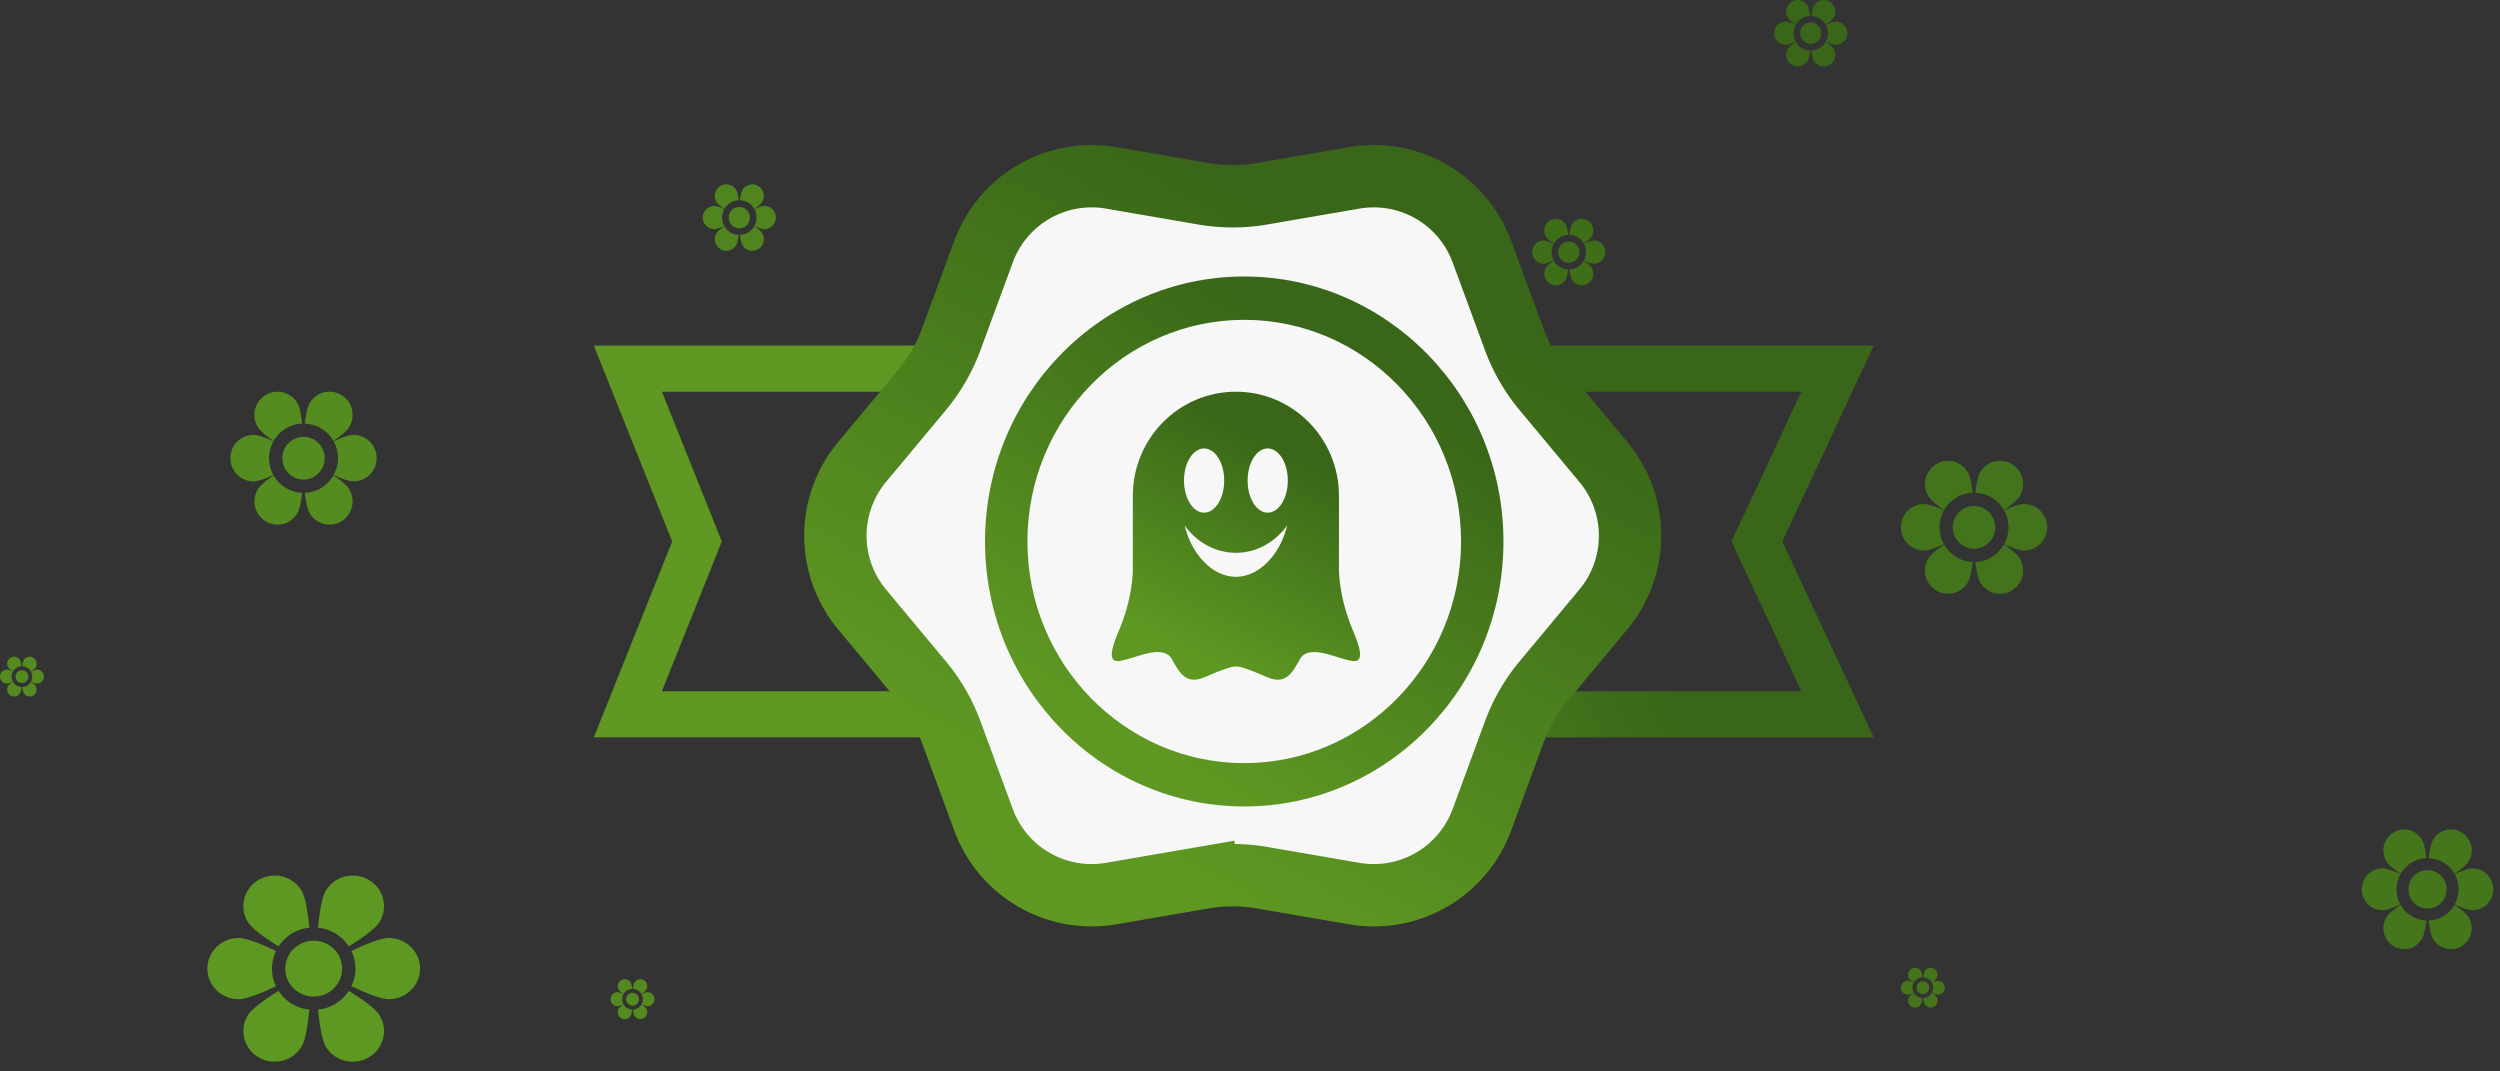 <svg xmlns="http://www.w3.org/2000/svg" width="217" height="93"><rect width="100%" height="100%" fill="#333333" stroke="none"/><defs><linearGradient id="a" x1="80.357%" x2="35.84%" y1="47.536%" y2="53.388%"><stop offset="0%" stop-color="#396618"/><stop offset="100%" stop-color="#5E9822"/></linearGradient><linearGradient id="b" x1="80.357%" x2="35.84%" y1="19.818%" y2="91.497%"><stop offset="0%" stop-color="#396618"/><stop offset="100%" stop-color="#5E9822"/></linearGradient><linearGradient id="c" x1="79.052%" x2="36.449%" y1="19.818%" y2="91.497%"><stop offset="0%" stop-color="#396618"/><stop offset="100%" stop-color="#5E9822"/></linearGradient><linearGradient id="d" x1="72.569%" x2="39.473%" y1="19.818%" y2="91.497%"><stop offset="0%" stop-color="#396618"/><stop offset="100%" stop-color="#5E9822"/></linearGradient></defs><g fill="none" fill-rule="evenodd"><g fill-rule="nonzero"><path d="M29.416 81.232c.344.247.632.56.861.914 1.197-.742 2.297-1.531 2.654-2.102a2.57 2.57 0 00.323-2.007 2.64 2.64 0 00-1.229-1.656A2.803 2.803 0 0030.617 76a2.7 2.7 0 00-2.313 1.27c-.356.569-.57 1.88-.7 3.255.413.042.815.152 1.18.327.201.088.409.213.632.38zm1.415 2.5c.013.082.023.208.023.345 0 .103-.007.214-.015.317a3.664 3.664 0 01-.34 1.206c1.29.614 2.572 1.13 3.245 1.13 1.5 0 2.718-1.188 2.718-2.653s-1.218-2.66-2.718-2.66c-.676 0-1.954.516-3.242 1.13.174.369.29.768.33 1.185zm2.099 4.378c-.3-.487-1.194-1.195-2.656-2.106a3.5 3.5 0 01-.87.934 3.663 3.663 0 01-1.798.696c.125 1.304.337 2.672.698 3.256a2.71 2.71 0 002.313 1.264 2.75 2.75 0 001.408-.387 2.628 2.628 0 001.229-1.65 2.561 2.561 0 00-.323-2.007zm-7.9-1.193a3.47 3.47 0 01-.849-.91c-1.46.91-2.352 1.615-2.656 2.097a2.607 2.607 0 00-.329 2.002 2.65 2.65 0 001.235 1.661c.427.254.911.387 1.407.387.947 0 1.812-.473 2.32-1.27.36-.576.57-1.945.694-3.25a3.751 3.751 0 01-1.169-.321 3.465 3.465 0 01-.653-.396zm-1.406-2.495a4.582 4.582 0 01-.016-.345 3.508 3.508 0 01.352-1.527c-1.289-.616-2.572-1.133-3.248-1.133-1.495 0-2.712 1.195-2.712 2.66s1.217 2.654 2.712 2.654c.676 0 1.956-.516 3.243-1.128a3.524 3.524 0 01-.33-1.18zm.562-2.272c.237-.364.537-.687.899-.947.103-.083.337-.245.636-.373a3.345 3.345 0 011.131-.305c-.13-1.375-.344-2.686-.7-3.256A2.703 2.703 0 0023.838 76c-.496 0-.98.133-1.401.38a2.666 2.666 0 00-1.24 1.662 2.594 2.594 0 00.328 2.002c.357.572 1.463 1.362 2.66 2.105zm4.534 3.86a2.425 2.425 0 00.98-1.933c0-.08-.006-.156-.017-.237a2.362 2.362 0 00-.958-1.684 2.05 2.05 0 00-.421-.254 2.502 2.502 0 00-2.129-.012c-.162.07-.306.162-.415.248a2.39 2.39 0 00-.987 2.175c.064.67.421 1.293.97 1.697.132.103.276.184.42.253.34.156.699.237 1.068.237.369 0 .727-.08 1.061-.237.15-.069.295-.15.427-.253z" fill="#5D9822"/><path d="M28.182 37.4c.314.237.569.537.761.876.727-.5 1.187-.907 1.372-1.213a2.028 2.028 0 00-.669-2.769A2.025 2.025 0 0028.602 34c-.704 0-1.344.363-1.708.97-.186.307-.333.913-.438 1.803.426.017.843.118 1.214.303.149.065.335.18.512.324zm2.508.35c-.348 0-.929.186-1.729.552a2.97 2.97 0 01.373 1.467c0 .094-.001.197-.01.291-.043.416-.17.814-.366 1.172.802.366 1.383.55 1.732.55 1.102 0 2.002-.9 2.002-2.013s-.9-2.019-2.002-2.019zm-1.752 3.51a2.984 2.984 0 01-.774.9 2.97 2.97 0 01-1.705.615c.092.765.228 1.452.435 1.794.358.6 1.016.97 1.708.97a2 2 0 001.044-.295 2.03 2.03 0 00.67-2.769c-.077-.132-.277-.461-1.378-1.215zm-6.561-4.197c.182.307.644.715 1.373 1.216.196-.343.458-.65.779-.892a2.878 2.878 0 011.703-.615c-.106-.89-.251-1.496-.434-1.803a1.997 1.997 0 00-2.752-.675 2.022 2.022 0 00-.67 2.77zm.991 2.988a3.13 3.13 0 01-.016-.282c0-.1.007-.192.016-.283.038-.42.164-.822.365-1.182-.8-.367-1.382-.554-1.731-.554A2.01 2.01 0 0020 39.77c0 1.113.894 2.013 2.002 2.013.349 0 .93-.184 1.73-.55a2.975 2.975 0 01-.364-1.182zm1.184 2.131a3.125 3.125 0 01-.8-.92c-1.1.752-1.298 1.08-1.375 1.213a2.016 2.016 0 001.708 3.063c.692 0 1.35-.369 1.713-.969.204-.342.339-1.029.43-1.795a2.984 2.984 0 01-1.18-.29c-.2-.094-.37-.211-.496-.302zm2.908-.936c.403-.311.663-.784.715-1.298.006-.058.006-.121.006-.179 0-.063 0-.12-.006-.179a1.793 1.793 0 00-.704-1.28 1.366 1.366 0 00-.317-.202 1.846 1.846 0 00-1.598-.012 1.48 1.48 0 00-.312.196c-.415.306-.68.78-.727 1.298-.005.058-.011.116-.011.18 0 .057.006.12.011.178a1.85 1.85 0 001.027 1.494c.254.121.525.185.802.185a1.832 1.832 0 001.114-.381z" fill="#558C20"/><path d="M137.091 20.7c.157.118.284.269.38.438.364-.25.594-.453.687-.606a1.016 1.016 0 00-.335-1.385 1.014 1.014 0 00-.522-.147.99.99 0 00-.854.485c-.093.153-.167.457-.219.902.213.008.422.058.607.15.074.033.167.091.256.163zm1.254.175c-.174 0-.464.093-.865.276a1.493 1.493 0 01.187.733c0 .048 0 .1-.005.146a1.545 1.545 0 01-.183.586c.4.183.692.275.866.275.551 0 1.001-.45 1.001-1.006 0-.557-.45-1.01-1-1.01zm-.875 1.755c-.099.173-.23.327-.388.45a1.488 1.488 0 01-.852.307c.045.383.114.726.217.898a1 1 0 001.376.337c.47-.288.62-.909.335-1.384-.039-.067-.138-.231-.689-.608zm-3.282-2.098c.092.153.323.357.687.607.098-.171.229-.324.39-.446a1.416 1.416 0 01.851-.306c-.053-.447-.126-.75-.216-.903a1.003 1.003 0 00-1.377-.337 1.011 1.011 0 00-.335 1.385zm.496 1.494a1.576 1.576 0 01-.008-.141 1.577 1.577 0 01.191-.733c-.4-.184-.691-.277-.866-.277-.554 0-1.001.453-1.001 1.01 0 .555.447 1.005 1.001 1.005.174 0 .465-.092.865-.275a1.505 1.505 0 01-.182-.59zm.592 1.065a1.549 1.549 0 01-.4-.46c-.55.376-.65.54-.688.607a1.009 1.009 0 00.854 1.531c.346 0 .675-.184.857-.484.102-.172.17-.515.215-.898a1.494 1.494 0 01-.838-.295zm1.454-.468a.936.936 0 00.357-.649c.003-.029.003-.06.003-.09 0-.031 0-.06-.003-.089a.895.895 0 00-.351-.64.923.923 0 00-.958-.107.76.76 0 00-.156.098.905.905 0 00-.363.65.813.813 0 000 .178.933.933 0 00.354.65.93.93 0 00.56.189.907.907 0 00.557-.19z" fill="#3F6E19"/><path d="M173.182 43.4c.314.237.569.537.761.876.727-.5 1.187-.907 1.372-1.213a2.028 2.028 0 00-.669-2.769 2.025 2.025 0 00-1.044-.294c-.704 0-1.344.363-1.708.97-.186.307-.333.913-.438 1.803.426.017.843.118 1.214.303.149.065.335.18.512.324zm2.508.35c-.348 0-.929.186-1.729.552a2.97 2.97 0 01.373 1.467c0 .094-.001.197-.01.291-.043.416-.17.814-.366 1.172.802.366 1.383.55 1.732.55 1.102 0 2.002-.9 2.002-2.013s-.9-2.019-2.002-2.019zm-1.752 3.51a2.984 2.984 0 01-.774.9 2.97 2.97 0 01-1.705.615c.092.765.228 1.452.435 1.794.358.6 1.016.97 1.708.97a2 2 0 001.044-.295 2.03 2.03 0 00.67-2.769c-.077-.132-.277-.461-1.378-1.215zm-6.561-4.197c.182.307.644.715 1.373 1.216.196-.343.458-.65.779-.892a2.878 2.878 0 011.703-.615c-.106-.89-.251-1.496-.434-1.803a1.997 1.997 0 00-2.752-.675 2.022 2.022 0 00-.67 2.77zm.991 2.988a3.13 3.13 0 01-.016-.282c0-.1.007-.192.016-.283.038-.42.164-.822.365-1.182-.8-.367-1.382-.554-1.731-.554A2.01 2.01 0 00165 45.77c0 1.113.894 2.013 2.002 2.013.349 0 .93-.184 1.73-.55a2.975 2.975 0 01-.364-1.182zm1.184 2.131a3.125 3.125 0 01-.8-.92c-1.1.752-1.298 1.08-1.375 1.213a2.016 2.016 0 001.708 3.063c.692 0 1.35-.369 1.713-.969.204-.342.339-1.029.43-1.795a2.984 2.984 0 01-1.18-.29c-.2-.094-.37-.211-.496-.302zm2.908-.936c.403-.311.663-.784.715-1.298.006-.058.006-.121.006-.179 0-.063 0-.12-.006-.179a1.793 1.793 0 00-.704-1.28 1.366 1.366 0 00-.317-.202 1.846 1.846 0 00-1.598-.012 1.48 1.48 0 00-.312.196c-.415.306-.68.78-.727 1.298-.005.058-.011.116-.011.18 0 .057.006.12.011.178a1.85 1.85 0 001.027 1.494c.254.121.525.185.802.185a1.832 1.832 0 001.114-.381z" fill="#43741B"/><path d="M2.455 58.02c.094.071.17.161.228.263.218-.15.356-.272.412-.364A.608.608 0 002.58 57a.595.595 0 00-.513.29c-.056.093-.1.275-.131.542a.9.9 0 01.518.188zm.752.105c-.104 0-.279.056-.519.166a.899.899 0 01.112.44c0 .028 0 .059-.003.087a.917.917 0 01-.11.352c.24.11.415.165.52.165a.604.604 0 000-1.21zm-.526 1.053a.882.882 0 01-.743.454c.027.23.068.436.13.539a.6.6 0 101.026-.628c-.022-.04-.082-.139-.413-.365zM.713 57.919c.055.092.193.214.412.365a.882.882 0 01.234-.268.829.829 0 01.511-.184c-.032-.267-.076-.45-.13-.541a.602.602 0 00-.827-.203.607.607 0 00-.199.832zm.297.896a1.101 1.101 0 010-.169.91.91 0 01.11-.355c-.24-.11-.415-.166-.52-.166-.332 0-.6.272-.6.606 0 .334.268.604.6.604.105 0 .28-.055.52-.165a.925.925 0 01-.11-.355zm.356.64a.94.94 0 01-.24-.276c-.33.225-.39.324-.413.364a.605.605 0 00.512.919.605.605 0 00.514-.291c.062-.103.102-.309.13-.539a.9.9 0 01-.503-.177zm.872-.281a.564.564 0 00.216-.443c0-.02 0-.037-.002-.054a.535.535 0 00-.306-.444.554.554 0 00-.48-.004.413.413 0 00-.093.059.543.543 0 00-.218.496.56.56 0 00.308.449.562.562 0 00.48 0 .561.561 0 00.095-.06zM55.455 86.02c.094.071.17.161.228.263.218-.15.356-.272.412-.364A.608.608 0 0055.58 85a.595.595 0 00-.513.29c-.056.093-.1.275-.131.542a.9.9 0 01.518.188zm.752.105c-.104 0-.279.056-.519.166a.899.899 0 01.112.44c0 .028 0 .059-.003.087a.917.917 0 01-.11.352c.24.11.415.165.52.165a.604.604 0 000-1.21zm-.526 1.053a.882.882 0 01-.743.454c.027.23.068.436.13.539a.6.6 0 101.026-.628c-.022-.04-.082-.139-.413-.365zm-1.968-1.259c.055.092.193.214.412.365a.882.882 0 01.234-.268.829.829 0 01.511-.184c-.032-.267-.076-.45-.13-.541a.602.602 0 00-.827-.203.607.607 0 00-.199.832zm.297.896a1.101 1.101 0 010-.169.91.91 0 01.11-.355c-.24-.11-.415-.166-.52-.166-.332 0-.6.272-.6.606 0 .334.268.604.6.604.105 0 .28-.055.52-.165a.925.925 0 01-.11-.355zm.356.64a.94.94 0 01-.24-.276c-.33.225-.39.324-.413.364a.605.605 0 00.512.919.605.605 0 00.514-.291c.062-.103.102-.309.13-.539a.9.9 0 01-.503-.177zm.872-.281a.564.564 0 00.216-.443c0-.02 0-.037-.002-.054a.535.535 0 00-.306-.444.554.554 0 00-.48-.004.413.413 0 00-.093.059.543.543 0 00-.218.496.56.56 0 00.308.449.562.562 0 00.48 0 .561.561 0 00.095-.06z" fill="#548A20"/><path d="M65.091 17.7c.157.118.284.269.38.438.364-.25.594-.453.687-.606a1.016 1.016 0 00-.335-1.385 1.014 1.014 0 00-.522-.147.99.99 0 00-.854.485c-.093.153-.167.457-.219.902.213.008.422.058.607.15.074.033.167.091.256.163zm1.254.175c-.174 0-.464.093-.865.276a1.493 1.493 0 01.187.733c0 .048 0 .1-.005.146a1.545 1.545 0 01-.183.586c.4.183.692.275.866.275.551 0 1.001-.45 1.001-1.006 0-.557-.45-1.01-1-1.01zm-.875 1.755c-.099.173-.23.327-.388.45a1.488 1.488 0 01-.852.307c.045.383.114.726.217.898a1 1 0 001.376.337c.47-.288.62-.909.335-1.384-.039-.067-.138-.231-.689-.608zm-3.282-2.098c.092.153.323.357.687.607.098-.171.229-.324.39-.446a1.416 1.416 0 01.851-.306c-.053-.447-.126-.75-.216-.903a1.003 1.003 0 00-1.377-.337 1.011 1.011 0 00-.335 1.385zm.496 1.494a1.576 1.576 0 01-.008-.141 1.577 1.577 0 01.191-.733c-.4-.184-.691-.277-.866-.277-.554 0-1.001.453-1.001 1.01 0 .555.447 1.005 1.001 1.005.174 0 .465-.092.865-.275a1.505 1.505 0 01-.182-.59zm.592 1.065a1.549 1.549 0 01-.4-.46c-.55.376-.65.54-.688.607a1.009 1.009 0 00.854 1.531c.346 0 .675-.184.857-.484.102-.172.17-.515.215-.898a1.494 1.494 0 01-.838-.295zm1.454-.468a.936.936 0 00.357-.649c.003-.029.003-.06.003-.09 0-.031 0-.06-.003-.089a.895.895 0 00-.351-.64.923.923 0 00-.958-.107.76.76 0 00-.156.098.905.905 0 00-.363.65.813.813 0 000 .178.933.933 0 00.354.65.93.93 0 00.56.189.907.907 0 00.557-.19z" fill="#4F841E"/><path d="M158.091 1.7c.157.118.284.269.38.438.364-.25.594-.453.687-.606a1.016 1.016 0 00-.335-1.385 1.014 1.014 0 00-.522-.147.99.99 0 00-.854.485c-.093.153-.167.457-.219.902.213.008.422.058.607.15.074.033.167.091.256.163zm1.254.175c-.174 0-.464.093-.865.276a1.493 1.493 0 01.187.733c0 .048 0 .1-.005.146a1.545 1.545 0 01-.183.586c.4.183.692.275.866.275.551 0 1.001-.45 1.001-1.006 0-.557-.45-1.01-1-1.01zm-.875 1.755c-.099.173-.23.327-.388.45a1.488 1.488 0 01-.852.307c.045.383.114.726.217.898a1 1 0 001.376.337c.47-.288.62-.909.335-1.384-.039-.067-.138-.231-.689-.608zm-3.282-2.098c.092.153.323.357.687.607.098-.171.229-.324.39-.446a1.416 1.416 0 01.851-.306c-.053-.447-.126-.75-.216-.903a1.003 1.003 0 00-1.377-.337 1.011 1.011 0 00-.335 1.385zm.496 1.494a1.576 1.576 0 01-.008-.141 1.577 1.577 0 01.191-.733c-.4-.184-.691-.277-.866-.277-.554 0-1.001.453-1.001 1.01 0 .555.447 1.005 1.001 1.005.174 0 .465-.092.865-.275a1.505 1.505 0 01-.182-.59zm.592 1.065a1.549 1.549 0 01-.4-.46c-.55.376-.65.54-.688.607a1.009 1.009 0 00.854 1.531c.346 0 .675-.184.857-.484.102-.172.17-.515.215-.898a1.494 1.494 0 01-.838-.295zm1.454-.468a.936.936 0 00.357-.649c.003-.029.003-.06.003-.09 0-.031 0-.06-.003-.089a.895.895 0 00-.351-.64.923.923 0 00-.958-.107.76.76 0 00-.156.098.905.905 0 00-.363.65.813.813 0 000 .178.933.933 0 00.354.65.93.93 0 00.56.189.907.907 0 00.557-.19z" fill="#396618"/><path d="M167.455 85.02c.094.071.17.161.228.263.218-.15.356-.272.412-.364a.608.608 0 00-.515-.919.595.595 0 00-.513.29c-.056.093-.1.275-.131.542a.9.9 0 01.518.188zm.752.105c-.104 0-.279.056-.519.166a.899.899 0 01.112.44c0 .028 0 .059-.003.087a.917.917 0 01-.11.352c.24.11.415.165.52.165a.604.604 0 000-1.21zm-.526 1.053a.882.882 0 01-.743.454c.027.23.068.436.13.539a.6.6 0 101.026-.628c-.022-.04-.082-.139-.413-.365zm-1.968-1.259c.055.092.193.214.412.365a.882.882 0 01.234-.268.829.829 0 01.511-.184c-.032-.267-.076-.45-.13-.541a.602.602 0 00-.827-.203.607.607 0 00-.199.832zm.297.896a1.101 1.101 0 010-.169.91.91 0 01.11-.355c-.24-.11-.415-.166-.52-.166-.332 0-.6.272-.6.606 0 .334.268.604.6.604.105 0 .28-.055.52-.165a.925.925 0 01-.11-.355zm.356.64a.94.94 0 01-.24-.276c-.33.225-.39.324-.413.364a.605.605 0 00.512.919.605.605 0 00.514-.291c.062-.103.102-.309.13-.539a.9.9 0 01-.503-.177zm.872-.281a.564.564 0 00.216-.443c0-.02 0-.037-.002-.054a.535.535 0 00-.306-.444.554.554 0 00-.48-.004.413.413 0 00-.093.059.543.543 0 00-.218.496.56.56 0 00.308.449.562.562 0 00.48 0 .561.561 0 00.095-.06z" fill="#44751B"/><path d="M212.364 75.06c.282.213.512.484.685.788.654-.45 1.068-.816 1.235-1.09a1.827 1.827 0 00-.602-2.493 1.82 1.82 0 00-.94-.265c-.634 0-1.21.327-1.537.872-.168.277-.3.823-.395 1.624.384.015.76.106 1.093.272.134.059.301.163.461.292zm2.257.315c-.313 0-.836.167-1.556.497a2.68 2.68 0 01.337 1.32c0 .085-.003.178-.01.262a2.794 2.794 0 01-.33 1.055c.722.33 1.245.495 1.56.495.991 0 1.801-.81 1.801-1.812s-.81-1.817-1.802-1.817zm-1.577 3.159a2.678 2.678 0 01-1.172 1.103c-.337.16-.694.246-1.059.26.083.69.206 1.307.392 1.615a1.8 1.8 0 001.537.873c.332 0 .66-.094.94-.265a1.827 1.827 0 00.602-2.492c-.07-.12-.249-.415-1.24-1.094zm-5.904-3.777c.163.276.58.643 1.235 1.094.177-.309.412-.584.7-.803a2.582 2.582 0 011.534-.553c-.095-.8-.226-1.346-.39-1.623a1.803 1.803 0 00-1.544-.872c-.332 0-.654.093-.934.265a1.818 1.818 0 00-.603 2.492zm.891 2.689a2.903 2.903 0 01-.014-.254c0-.09.006-.173.014-.255.034-.378.148-.74.329-1.064-.72-.33-1.244-.498-1.558-.498-.997 0-1.802.815-1.802 1.817s.805 1.812 1.802 1.812c.314 0 .837-.165 1.557-.495a2.676 2.676 0 01-.328-1.063zm1.066 1.918c-.3-.231-.54-.515-.72-.828-.99.677-1.169.973-1.238 1.092a1.816 1.816 0 001.537 2.757c.623 0 1.215-.333 1.542-.873.184-.308.305-.926.388-1.615a2.702 2.702 0 01-1.509-.532zm2.617-.842c.363-.28.597-.707.643-1.169.006-.052.006-.109.006-.16 0-.058 0-.11-.006-.162a1.611 1.611 0 00-.633-1.152 1.243 1.243 0 00-.286-.182 1.66 1.66 0 00-1.438-.01 1.258 1.258 0 00-.28.176 1.626 1.626 0 00-.654 1.168 1.378 1.378 0 000 .322c.041.462.275.888.638 1.169a1.653 1.653 0 001.724.176c.099-.047.197-.109.286-.176z" fill="#45761B"/></g><path stroke="url(#a)" stroke-width="4" d="M0 23h105l-7 15 7 15H0l6-15z" transform="translate(54.5 9)"/><path fill="#F7F7F7" stroke="url(#b)" stroke-width="5.412" d="M49.951 67.183l-7.996 1.378a10 10 0 01-11.083-6.398l-2.804-7.615a14.987 14.987 0 00-2.548-4.414L20.328 43.9a10 10 0 010-12.798l5.192-6.235a14.987 14.987 0 002.548-4.414l2.804-7.615A10 10 0 0141.955 6.44l7.996 1.378c1.687.291 3.41.291 5.098 0l7.996-1.378a10 10 0 0111.083 6.398l2.804 7.615a14.987 14.987 0 002.548 4.414l5.192 6.235a10 10 0 010 12.798l-5.192 6.235a14.987 14.987 0 00-2.548 4.414l-2.804 7.615a10 10 0 01-11.083 6.398l-7.996-1.378a14.994 14.994 0 00-5.098 0z" transform="translate(54.5 9)"/><path fill="url(#c)" fill-rule="nonzero" d="M53.5 15C41.095 15 31 25.317 31 38s10.094 23 22.5 23S76 50.683 76 38c0-12.682-10.094-23-22.5-23zm0 42.24c-10.377 0-18.82-8.63-18.82-19.24 0-10.608 8.443-19.239 18.82-19.239s18.82 8.63 18.82 19.24c0 10.608-8.442 19.239-18.82 19.239z" transform="translate(54.5 9)"/><path fill="url(#d)" d="M62.946 45.76c-1.021-2.384-1.197-4.403-1.225-5.197v-6.53c0-4.99-4.005-9.033-8.945-9.033s-8.945 4.044-8.945 9.033v6.624c-.039.854-.24 2.812-1.221 5.104-1.32 3.078-.228 2.711.75 2.458.98-.252 3.164-1.24 3.847-.023.682 1.218 1.252 2.275 2.845 1.586 1.593-.69 2.344-.92 2.571-.92h.31c.227 0 .978.23 2.571.92 1.593.69 2.163-.368 2.845-1.586.683-1.218 2.868-.23 3.847.023.978.253 2.07.62.75-2.458m-12.93-15.836c.963 0 1.744 1.248 1.744 2.788 0 1.54-.781 2.788-1.745 2.788-.963 0-1.745-1.248-1.745-2.788 0-1.54.782-2.788 1.745-2.788m2.761 11.144c-2.123 0-3.91-2.11-4.449-4.458 1.04 1.444 2.646 2.372 4.45 2.372 1.802 0 3.408-.928 4.448-2.372-.538 2.348-2.326 4.458-4.449 4.458m2.762-5.568c-.965 0-1.746-1.248-1.746-2.788 0-1.54.781-2.788 1.746-2.788.963 0 1.744 1.248 1.744 2.788 0 1.54-.78 2.788-1.744 2.788" transform="translate(54.5 9)"/></g></svg>
